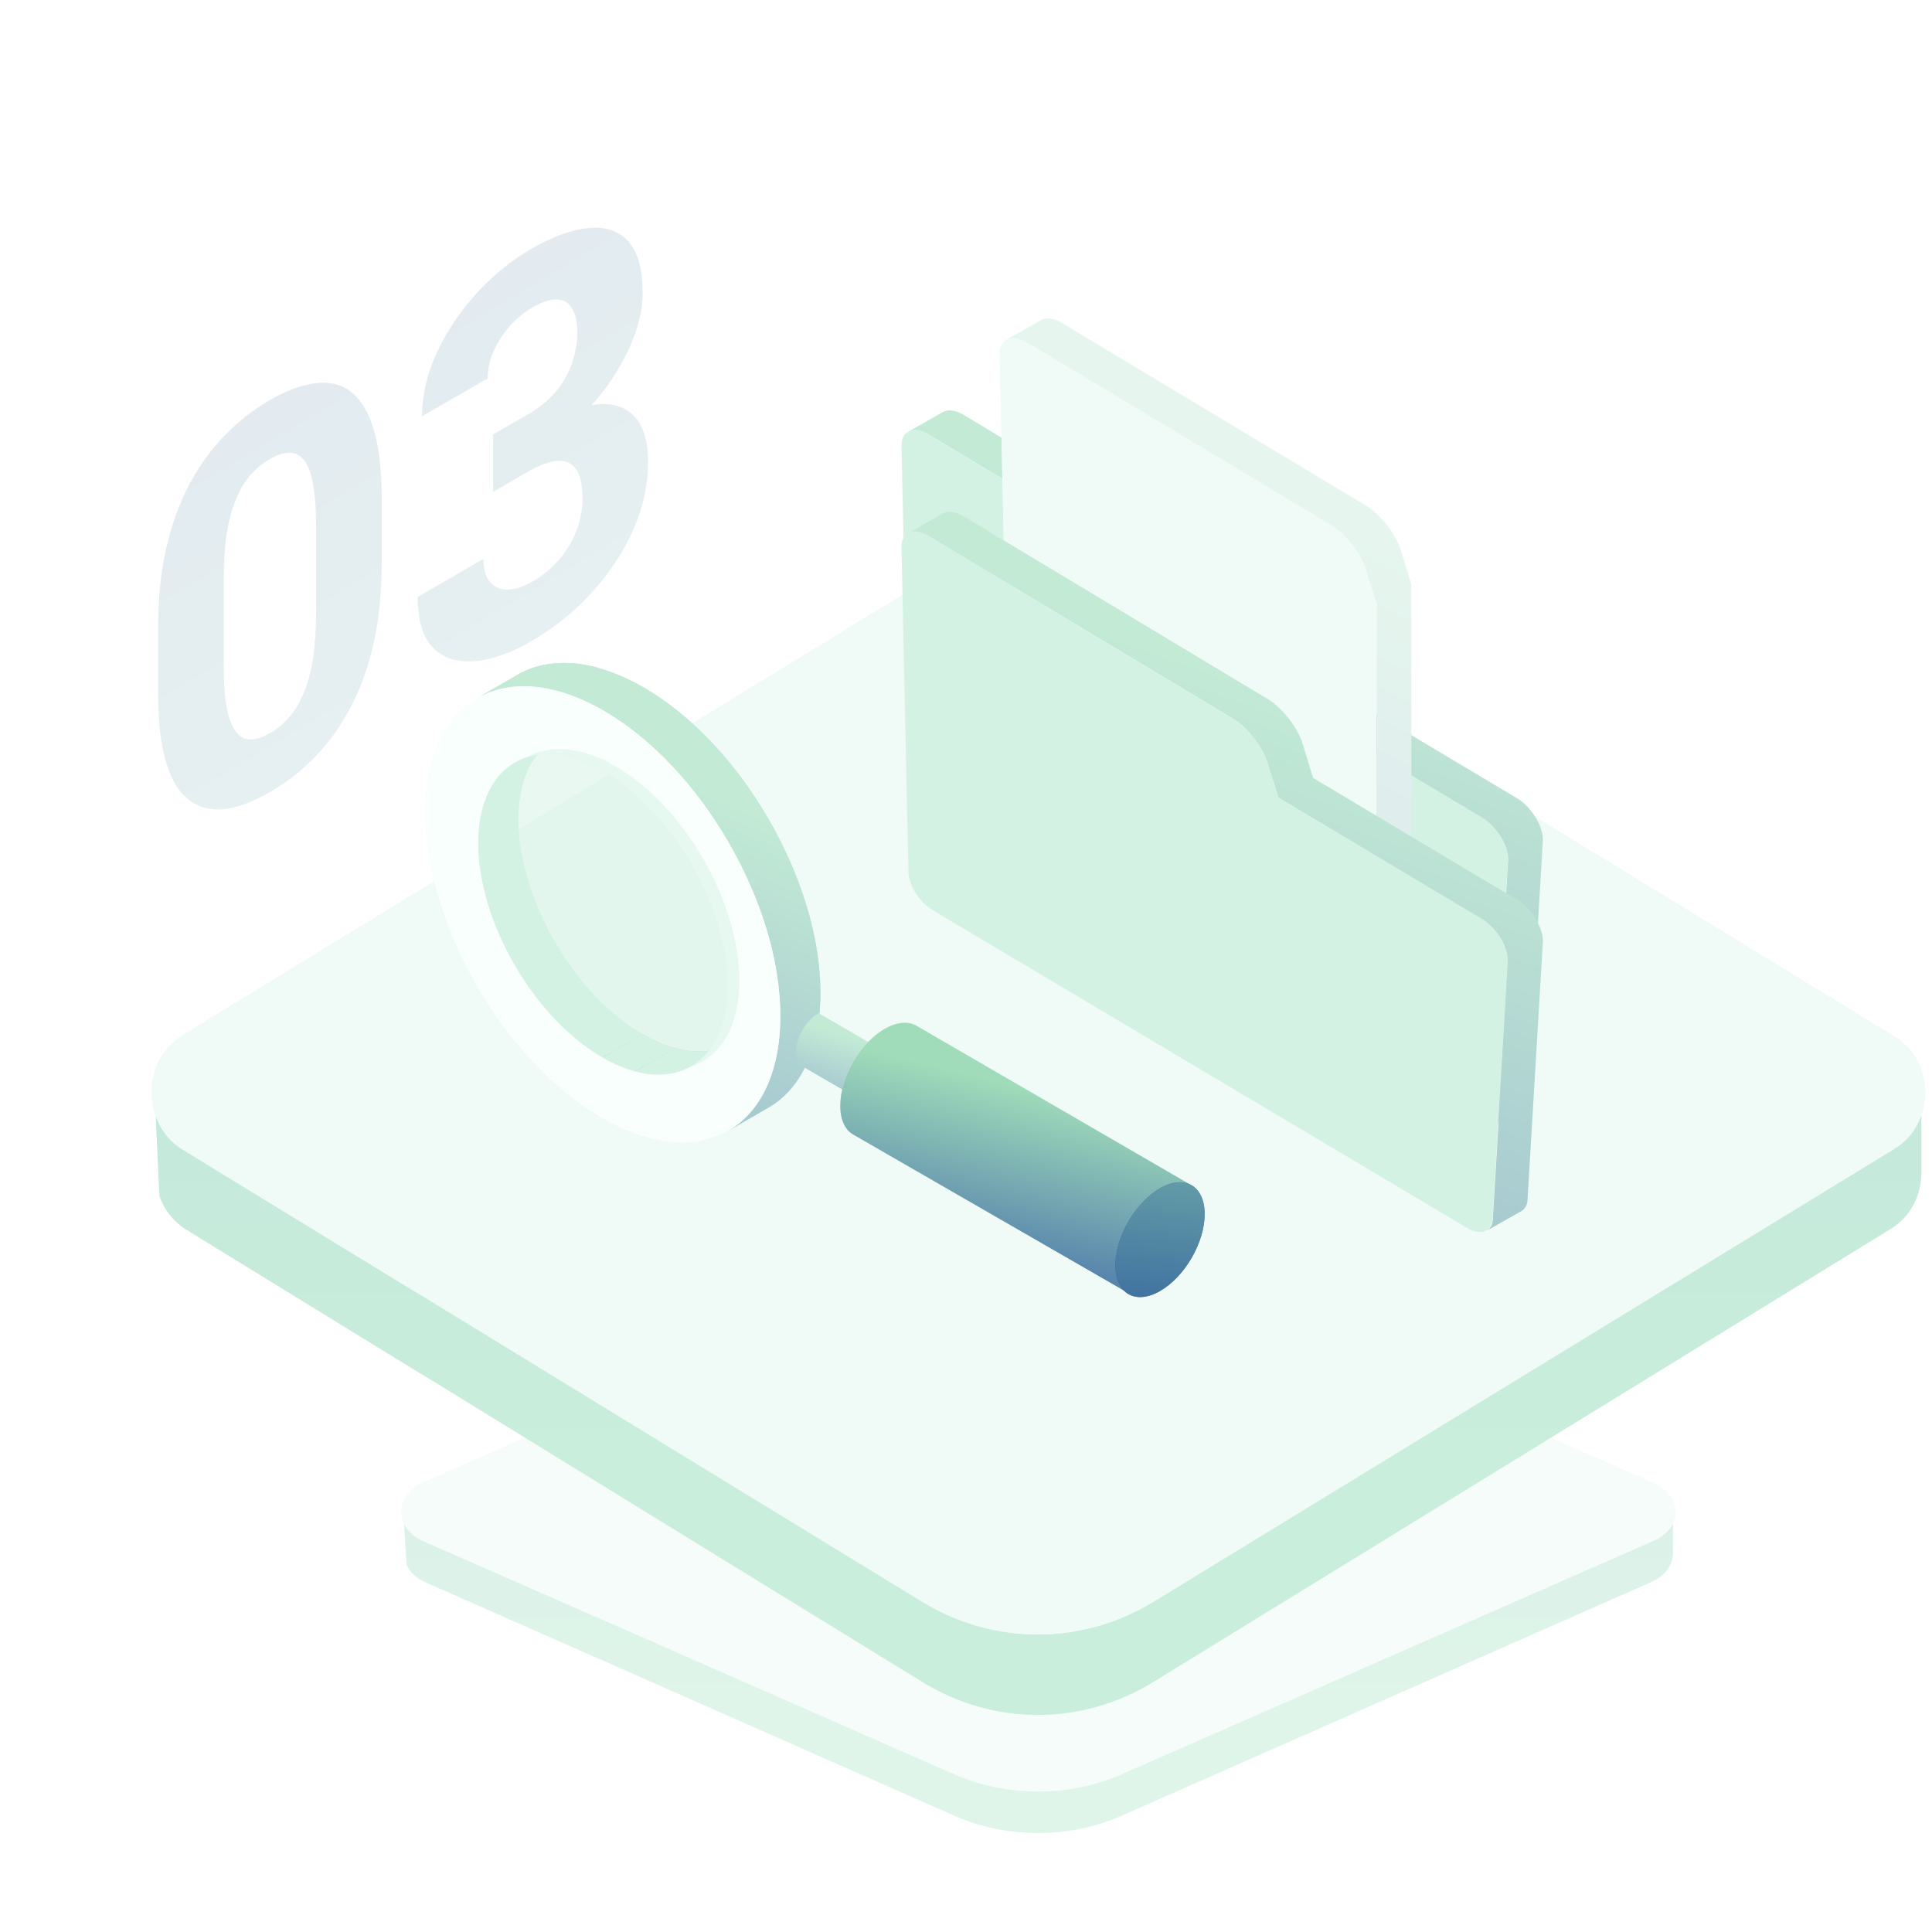 <svg width="360" height="360" viewBox="0 0 360 360" fill="none" xmlns="http://www.w3.org/2000/svg">
<g opacity="0.6" filter="url(#filter0_f_600_22860)">
<path d="M79.415 294.905C77.624 294.114 76.409 292.939 75.773 291.631L75.246 283.332L113.044 281.875L311.734 283.478L311.734 289.408C311.734 291.507 310.377 293.602 307.66 294.8L271.475 310.765L241.927 323.802L208.861 338.392C199.303 342.61 187.528 342.61 177.972 338.392L149.652 325.897L110.84 308.75V308.772L110.816 308.76L82.038 296.062L79.415 294.905Z" fill="#D4F2E4"/>
<path d="M79.415 294.905C77.624 294.114 76.409 292.939 75.773 291.631L75.246 283.332L113.044 281.875L311.734 283.478L311.734 289.408C311.734 291.507 310.377 293.602 307.66 294.8L271.475 310.765L241.927 323.802L208.861 338.392C199.303 342.61 187.528 342.61 177.972 338.392L149.652 325.897L110.84 308.75V308.772L110.816 308.76L82.038 296.062L79.415 294.905Z" fill="url(#paint0_linear_600_22860)" fill-opacity="0.15"/>
<path d="M208.856 232.723L308.154 276.316C310.882 277.513 312.245 279.61 312.247 281.707C312.247 283.805 310.884 285.898 308.155 287.095L271.813 303.05L242.137 316.078L208.927 330.658C199.328 334.873 187.501 334.873 177.904 330.658L149.461 318.171L110.481 301.036V301.058L110.457 301.046L81.554 288.357L78.919 287.201C77.121 286.41 75.9 285.236 75.261 283.929C74.91 283.21 74.732 282.45 74.732 281.69C74.729 279.545 76.124 277.399 78.916 276.172L177.825 232.726C187.426 228.509 199.254 228.508 208.856 232.723Z" fill="#F0FAF6"/>
</g>
<path d="M34.761 229.168C32.27 227.634 30.578 225.359 29.694 222.824L28.961 206.744L81.554 203.921L358.019 207.026L358.019 218.516C358.019 222.584 356.131 226.643 352.35 228.963L302.001 259.897L260.887 285.158L214.877 313.426C201.578 321.598 185.194 321.598 171.897 313.426L132.492 289.216L78.488 255.993V256.036L78.454 256.012L38.412 231.41L34.761 229.168Z" fill="#D4F2E4"/>
<path d="M34.761 229.168C32.27 227.634 30.578 225.359 29.694 222.824L28.961 206.744L81.554 203.921L358.019 207.026L358.019 218.516C358.019 222.584 356.131 226.643 352.35 228.963L302.001 259.897L260.887 285.158L214.877 313.426C201.578 321.598 185.194 321.598 171.897 313.426L132.492 289.216L78.488 255.993V256.036L78.454 256.012L38.412 231.41L34.761 229.168Z" fill="url(#paint1_linear_600_22860)" fill-opacity="0.15"/>
<path d="M214.87 108.686L353.036 193.15C356.833 195.469 358.73 199.532 358.732 203.595C358.732 207.661 356.836 211.717 353.039 214.036L302.471 244.948L261.179 270.192L214.969 298.441C201.612 306.607 185.157 306.607 171.802 298.441L132.226 274.248L77.988 241.047V241.09L77.954 241.066L37.738 216.481L34.072 214.24C31.57 212.707 29.871 210.434 28.982 207.901C28.493 206.508 28.246 205.035 28.246 203.562C28.242 199.406 30.183 195.248 34.067 192.872L171.693 108.693C185.051 100.521 201.509 100.519 214.87 108.686Z" fill="#F0FAF6"/>
<path d="M214.87 108.686L353.036 193.15C356.833 195.469 358.73 199.532 358.732 203.595C358.732 207.661 356.836 211.717 353.039 214.036L302.471 244.948L261.179 270.192L214.969 298.441C201.612 306.607 185.157 306.607 171.802 298.441L132.226 274.248L77.988 241.047V241.09L77.954 241.066L37.738 216.481L34.072 214.24C31.57 212.707 29.871 210.434 28.982 207.901C28.493 206.508 28.246 205.035 28.246 203.562C28.242 199.406 30.183 195.248 34.067 192.872L171.693 108.693C185.051 100.521 201.509 100.519 214.87 108.686Z" fill="#F0FAF6"/>
<path d="M71.119 92.797V105.102C71.119 110.44 70.626 115.331 69.639 119.774C68.652 124.185 67.228 128.165 65.368 131.713C63.535 135.212 61.351 138.28 58.814 140.917C56.276 143.554 53.457 145.767 50.356 147.558C47.876 148.99 45.564 149.966 43.421 150.487C41.279 150.976 39.348 150.935 37.628 150.365C35.937 149.779 34.471 148.656 33.23 146.996C32.018 145.287 31.088 142.96 30.439 140.014C29.791 137.068 29.467 133.446 29.467 129.149L29.467 116.845C29.467 111.506 29.96 106.648 30.947 102.27C31.962 97.842 33.385 93.879 35.218 90.38C37.078 86.864 39.277 83.804 41.814 81.2C44.352 78.564 47.171 76.35 50.272 74.559C52.752 73.127 55.05 72.175 57.164 71.703C59.307 71.182 61.238 71.19 62.958 71.728C64.677 72.265 66.143 73.388 67.355 75.097C68.568 76.773 69.498 79.084 70.146 82.03C70.795 84.944 71.119 88.532 71.119 92.797ZM58.898 114.013V97.948C58.898 95.377 58.771 93.204 58.518 91.43C58.292 89.639 57.94 88.215 57.46 87.157C56.981 86.067 56.389 85.302 55.684 84.862C54.98 84.423 54.176 84.268 53.274 84.398C52.372 84.529 51.371 84.911 50.272 85.546C48.89 86.343 47.664 87.361 46.593 88.598C45.55 89.818 44.662 91.324 43.929 93.114C43.196 94.872 42.632 96.988 42.237 99.462C41.871 101.887 41.688 104.695 41.688 107.885L41.688 123.949C41.688 126.521 41.8 128.718 42.026 130.541C42.28 132.348 42.646 133.812 43.125 134.936C43.633 136.01 44.225 136.791 44.901 137.279C45.606 137.719 46.41 137.873 47.312 137.743C48.242 137.597 49.257 137.206 50.356 136.571C51.709 135.79 52.908 134.789 53.951 133.568C55.022 132.299 55.924 130.769 56.657 128.978C57.418 127.139 57.982 124.991 58.348 122.533C58.715 120.076 58.898 117.235 58.898 114.013Z" fill="url(#paint2_linear_600_22860)" fill-opacity="0.15"/>
<path d="M91.882 80.956L98.394 77.196C100.48 75.992 102.199 74.592 103.553 72.997C104.906 71.369 105.907 69.62 106.555 67.748C107.231 65.828 107.57 63.858 107.57 61.84C107.57 60.017 107.26 58.585 106.639 57.543C106.047 56.453 105.131 55.875 103.891 55.809C102.65 55.712 101.086 56.208 99.197 57.299C97.703 58.161 96.322 59.301 95.053 60.717C93.784 62.133 92.769 63.679 92.008 65.355C91.247 67.032 90.867 68.749 90.867 70.507L78.646 77.562C78.646 73.656 79.548 69.734 81.352 65.795C83.185 61.84 85.637 58.161 88.71 54.76C91.783 51.358 95.166 48.591 98.859 46.459C103.031 44.05 106.682 42.724 109.811 42.48C112.94 42.203 115.379 43.057 117.126 45.043C118.874 47.029 119.748 50.235 119.748 54.662C119.748 56.908 119.297 59.35 118.395 61.986C117.493 64.591 116.196 67.227 114.505 69.897C112.841 72.517 110.812 75.023 108.415 77.416C106.019 79.776 103.327 81.819 100.339 83.544L91.882 88.427V80.956ZM91.882 91.649L91.882 84.374L100.339 79.491C103.694 77.554 106.639 76.293 109.177 75.707C111.714 75.121 113.842 75.162 115.562 75.829C117.282 76.464 118.578 77.652 119.452 79.394C120.326 81.103 120.763 83.308 120.763 86.01C120.763 89.33 120.213 92.61 119.114 95.849C118.015 99.055 116.464 102.131 114.462 105.077C112.489 108.007 110.177 110.709 107.527 113.183C104.878 115.624 101.988 117.748 98.859 119.555C96.265 121.052 93.714 122.118 91.205 122.753C88.724 123.339 86.469 123.388 84.439 122.899C82.438 122.362 80.831 121.174 79.618 119.335C78.434 117.447 77.842 114.745 77.842 111.229L90.063 104.174C90.063 105.997 90.458 107.396 91.247 108.373C92.037 109.35 93.122 109.846 94.503 109.862C95.913 109.862 97.477 109.366 99.197 108.373C101.142 107.25 102.806 105.883 104.187 104.271C105.596 102.611 106.668 100.821 107.401 98.9C108.162 96.931 108.542 94.937 108.542 92.919C108.542 90.315 108.134 88.467 107.316 87.377C106.499 86.254 105.329 85.757 103.806 85.888C102.284 86.018 100.48 86.685 98.394 87.89L91.882 91.649Z" fill="url(#paint3_linear_600_22860)" fill-opacity="0.15"/>
<path d="M236.168 123.219C235.683 121.711 234.713 119.987 233.529 118.479C232.397 117.079 231.105 115.84 229.866 115.086L172.989 80.938C172.397 80.615 171.804 80.346 171.265 80.238C170.458 80.076 169.757 80.13 169.219 80.454L175.682 76.791C176.221 76.468 176.975 76.414 177.783 76.576C178.321 76.683 178.914 76.953 179.506 77.276L236.329 111.423C237.568 112.177 238.861 113.416 239.992 114.817C241.231 116.325 242.2 118.048 242.685 119.556L244.678 126.074L282.596 148.695C283.619 149.288 284.535 150.149 285.289 151.119C286.635 152.789 287.497 154.781 287.497 156.505L284.642 204.441C284.642 205.572 284.211 206.326 283.511 206.757L277.048 210.42C277.748 210.042 278.179 209.235 278.179 208.104L281.034 160.167C281.034 158.498 280.172 156.451 278.825 154.781C278.071 153.812 277.102 152.95 276.132 152.358L238.214 129.736L236.168 123.219Z" fill="#D4F2E4"/>
<path d="M236.168 123.219C235.683 121.711 234.713 119.987 233.529 118.479C232.397 117.079 231.105 115.84 229.866 115.086L172.989 80.938C172.397 80.615 171.804 80.346 171.265 80.238C170.458 80.076 169.757 80.13 169.219 80.454L175.682 76.791C176.221 76.468 176.975 76.414 177.783 76.576C178.321 76.683 178.914 76.953 179.506 77.276L236.329 111.423C237.568 112.177 238.861 113.416 239.992 114.817C241.231 116.325 242.2 118.048 242.685 119.556L244.678 126.074L282.596 148.695C283.619 149.288 284.535 150.149 285.289 151.119C286.635 152.789 287.497 154.781 287.497 156.505L284.642 204.441C284.642 205.572 284.211 206.326 283.511 206.757L277.048 210.42C277.748 210.042 278.179 209.235 278.179 208.104L281.034 160.167C281.034 158.498 280.172 156.451 278.825 154.781C278.071 153.812 277.102 152.95 276.132 152.358L238.214 129.736L236.168 123.219Z" fill="url(#paint4_linear_600_22860)" fill-opacity="0.25"/>
<path d="M172.986 80.939C170.293 79.323 168.03 80.239 167.977 82.878L169.269 143.363C169.215 145.895 171.316 149.288 173.955 150.796L273.328 209.881C275.914 211.443 278.068 210.582 278.122 208.05L280.976 160.114C281.03 157.421 278.768 153.92 276.075 152.304L238.157 129.683L236.164 123.166C235.303 120.257 232.394 116.595 229.809 115.086L172.986 80.939Z" fill="#D4F2E4"/>
<path d="M95.891 142.077L103.368 137.754C99.187 140.163 96.6 145.337 96.6 152.637C96.565 167.378 106.912 185.308 119.739 192.714L112.262 197.037C99.435 189.666 89.052 171.736 89.088 156.995C89.123 149.66 91.71 144.522 95.891 142.077Z" fill="#D4F2E4"/>
<path d="M95.889 142.077L103.366 137.754C99.539 139.951 97.058 144.416 96.633 150.723L89.156 155.082C89.582 148.774 92.097 144.309 95.889 142.077Z" fill="#D4F2E4"/>
<path d="M89.159 155.081L96.635 150.723C96.6 151.36 96.565 151.998 96.565 152.636C96.565 155.117 96.848 157.668 97.38 160.29L89.903 164.613C89.371 162.026 89.088 159.44 89.088 156.959C89.088 156.321 89.123 155.684 89.159 155.081Z" fill="#D4F2E4"/>
<path d="M89.939 164.614L97.416 160.291C99.932 172.374 108.047 184.989 117.862 191.58L110.385 195.903C100.535 189.348 92.455 176.697 89.939 164.614Z" fill="#D4F2E4"/>
<path d="M110.383 195.902L117.86 191.579C118.462 192.004 119.1 192.394 119.738 192.748L112.261 197.072C111.623 196.717 110.985 196.327 110.383 195.902Z" fill="#D4F2E4"/>
<path d="M136.251 194.379L128.774 198.702C124.558 201.147 118.711 200.793 112.262 197.072L119.738 192.749C126.152 196.47 131.999 196.824 136.251 194.379Z" fill="#B4C5E2"/>
<path d="M136.251 194.379L128.774 198.702C124.558 201.147 118.711 200.793 112.262 197.072L119.738 192.749C126.152 196.47 131.999 196.824 136.251 194.379Z" fill="#D4F2E4"/>
<path d="M112.262 197.072L119.738 192.749C121.829 193.954 123.884 194.804 125.798 195.336L118.321 199.659C116.372 199.163 114.352 198.277 112.262 197.072Z" fill="#B4C5E2"/>
<path d="M112.262 197.072L119.738 192.749C121.829 193.954 123.884 194.804 125.798 195.336L118.321 199.659C116.372 199.163 114.352 198.277 112.262 197.072Z" fill="#D4F2E4"/>
<path d="M118.326 199.659L125.803 195.336C129.807 196.399 133.421 196.044 136.256 194.379L128.779 198.702C125.945 200.367 122.33 200.722 118.326 199.659Z" fill="#B4C5E2"/>
<path d="M118.326 199.659L125.803 195.336C129.807 196.399 133.421 196.044 136.256 194.379L128.779 198.702C125.945 200.367 122.33 200.722 118.326 199.659Z" fill="#D4F2E4"/>
<path d="M88.91 130.1L96.387 125.777C102.411 122.269 110.703 122.765 119.916 128.08L112.439 132.403C103.261 127.123 94.934 126.627 88.91 130.1Z" fill="#D9E1EE"/>
<path d="M143.195 206.356L135.719 210.679C141.636 207.242 145.321 199.907 145.357 189.489C145.428 168.511 130.651 142.962 112.402 132.438L119.879 128.115C138.128 138.639 152.905 164.223 152.834 185.166C152.798 195.548 149.148 202.883 143.195 206.356Z" fill="#D9E1EE"/>
<path d="M143.195 206.356L135.719 210.679C141.636 207.242 145.321 199.907 145.357 189.489C145.428 168.511 130.651 142.962 112.402 132.438L119.879 128.115C138.128 138.639 152.905 164.223 152.834 185.166C152.798 195.548 149.148 202.883 143.195 206.356Z" fill="#D4F2E4"/>
<path d="M143.195 206.356L135.719 210.679C141.636 207.242 145.321 199.907 145.357 189.489C145.428 168.511 130.651 142.962 112.402 132.438L119.879 128.115C138.128 138.639 152.905 164.223 152.834 185.166C152.798 195.548 149.148 202.883 143.195 206.356Z" fill="url(#paint5_linear_600_22860)" fill-opacity="0.25"/>
<path fill-rule="evenodd" clip-rule="evenodd" d="M96.387 125.776L88.91 130.1C92.985 127.761 98.087 127.229 103.792 128.753L103.791 128.753C106.555 129.462 109.461 130.702 112.437 132.403L112.604 132.307L112.438 132.404L112.438 132.404L112.438 132.404C113.323 132.935 114.209 133.467 115.095 134.069L115.096 134.069C129.093 143.424 140.609 161.424 144.223 178.61L151.7 174.287C148.086 157.101 136.569 139.1 122.572 129.746L122.572 129.746C121.686 129.144 120.8 128.612 119.914 128.081L119.884 128.098C116.883 126.371 114.023 125.172 111.268 124.43L103.97 128.65L111.27 124.395C105.565 122.871 100.427 123.402 96.387 125.776ZM144.225 178.611L151.701 174.288C152.481 177.973 152.871 181.623 152.871 185.166C152.871 186.087 152.835 187.009 152.764 187.895L152.763 187.896C152.16 196.86 148.616 203.238 143.231 206.356L135.754 210.679C141.14 207.56 144.684 201.182 145.286 192.217L145.288 192.216C145.359 191.331 145.394 190.41 145.394 189.489C145.394 185.946 144.969 182.296 144.225 178.611Z" fill="#D9E1EE"/>
<path fill-rule="evenodd" clip-rule="evenodd" d="M96.387 125.776L88.91 130.1C92.985 127.761 98.087 127.229 103.792 128.753L103.791 128.753C106.555 129.462 109.461 130.702 112.437 132.403L112.604 132.307L112.438 132.404L112.438 132.404L112.438 132.404C113.323 132.935 114.209 133.467 115.095 134.069L115.096 134.069C129.093 143.424 140.609 161.424 144.223 178.61L151.7 174.287C148.086 157.101 136.569 139.1 122.572 129.746L122.572 129.746C121.686 129.144 120.8 128.612 119.914 128.081L119.884 128.098C116.883 126.371 114.023 125.172 111.268 124.43L103.97 128.65L111.27 124.395C105.565 122.871 100.427 123.402 96.387 125.776ZM144.225 178.611L151.701 174.288C152.481 177.973 152.871 181.623 152.871 185.166C152.871 186.087 152.835 187.009 152.764 187.895L152.763 187.896C152.16 196.86 148.616 203.238 143.231 206.356L135.754 210.679C141.14 207.56 144.684 201.182 145.286 192.217L145.288 192.216C145.359 191.331 145.394 190.41 145.394 189.489C145.394 185.946 144.969 182.296 144.225 178.611Z" fill="#D4F2E4"/>
<path fill-rule="evenodd" clip-rule="evenodd" d="M96.387 125.776L88.91 130.1C92.985 127.761 98.087 127.229 103.792 128.753L103.791 128.753C106.555 129.462 109.461 130.702 112.437 132.403L112.604 132.307L112.438 132.404L112.438 132.404L112.438 132.404C113.323 132.935 114.209 133.467 115.095 134.069L115.096 134.069C129.093 143.424 140.609 161.424 144.223 178.61L151.7 174.287C148.086 157.101 136.569 139.1 122.572 129.746L122.572 129.746C121.686 129.144 120.8 128.612 119.914 128.081L119.884 128.098C116.883 126.371 114.023 125.172 111.268 124.43L103.97 128.65L111.27 124.395C105.565 122.871 100.427 123.402 96.387 125.776ZM144.225 178.611L151.701 174.288C152.481 177.973 152.871 181.623 152.871 185.166C152.871 186.087 152.835 187.009 152.764 187.895L152.763 187.896C152.16 196.86 148.616 203.238 143.231 206.356L135.754 210.679C141.14 207.56 144.684 201.182 145.286 192.217L145.288 192.216C145.359 191.331 145.394 190.41 145.394 189.489C145.394 185.946 144.969 182.296 144.225 178.611Z" fill="url(#paint6_linear_600_22860)" fill-opacity="0.25"/>
<path d="M112.441 132.403C130.69 142.927 145.466 168.511 145.395 189.454C145.324 210.431 130.477 218.9 112.228 208.34C93.979 197.852 79.203 172.303 79.274 151.325C79.345 130.348 94.192 121.879 112.441 132.403ZM112.264 197.072C125.091 204.478 135.509 198.525 135.58 183.784C135.615 169.043 125.268 151.113 112.441 143.707C99.578 136.301 89.16 142.254 89.089 156.995C89.054 171.736 99.436 189.666 112.264 197.072Z" fill="#F1F5FA"/>
<path d="M112.441 132.403C130.69 142.927 145.466 168.511 145.395 189.454C145.324 210.431 130.477 218.9 112.228 208.34C93.979 197.852 79.203 172.303 79.274 151.325C79.345 130.348 94.192 121.879 112.441 132.403ZM112.264 197.072C125.091 204.478 135.509 198.525 135.58 183.784C135.615 169.043 125.268 151.113 112.441 143.707C99.578 136.301 89.16 142.254 89.089 156.995C89.054 171.736 99.436 189.666 112.264 197.072Z" fill="#F9FFFC"/>
<path d="M160.898 205.305L149.573 198.728C148.806 198.286 148.363 197.372 148.334 196.044C148.334 193.39 150.192 190.146 152.522 188.789L163.847 195.366C161.517 196.693 159.659 199.937 159.659 202.621C159.659 203.948 160.131 204.863 160.898 205.305Z" fill="#D4F2E4"/>
<path d="M160.898 205.305L149.573 198.728C148.806 198.286 148.363 197.372 148.334 196.044C148.334 193.39 150.192 190.146 152.522 188.789L163.847 195.366C161.517 196.693 159.659 199.937 159.659 202.621C159.659 203.948 160.131 204.863 160.898 205.305Z" fill="url(#paint7_linear_600_22860)" fill-opacity="0.25"/>
<path d="M163.848 195.366C166.178 194.039 168.066 195.101 168.066 197.755C168.066 200.41 166.208 203.654 163.878 205.011C161.548 206.338 159.66 205.276 159.66 202.622C159.66 199.967 161.518 196.723 163.848 195.366Z" fill="#D4F2E4"/>
<path d="M163.848 195.366C166.178 194.039 168.066 195.101 168.066 197.755C168.066 200.41 166.208 203.654 163.878 205.011C161.548 206.338 159.66 205.276 159.66 202.622C159.66 199.967 161.518 196.723 163.848 195.366Z" fill="url(#paint8_linear_600_22860)" fill-opacity="0.25"/>
<path fill-rule="evenodd" clip-rule="evenodd" d="M222.188 220.964L170.791 191.149C169.287 190.264 167.193 190.382 164.863 191.709L165.425 192.036L164.858 191.709C160.257 194.363 156.541 200.793 156.57 206.072C156.57 208.697 157.485 210.555 158.989 211.41L210.778 241.259C209.303 240.403 208.359 238.545 208.359 235.92C208.33 230.641 212.046 224.212 216.647 221.557L216.492 221.468C218.724 220.227 220.728 220.129 222.188 220.964Z" fill="#D4F2E4"/>
<path fill-rule="evenodd" clip-rule="evenodd" d="M222.188 220.964L170.791 191.149C169.287 190.264 167.193 190.382 164.863 191.709L165.425 192.036L164.858 191.709C160.257 194.363 156.541 200.793 156.57 206.072C156.57 208.697 157.485 210.555 158.989 211.41L210.778 241.259C209.303 240.403 208.359 238.545 208.359 235.92C208.33 230.641 212.046 224.212 216.647 221.557L216.492 221.468C218.724 220.227 220.728 220.129 222.188 220.964Z" fill="url(#paint9_linear_600_22860)" fill-opacity="0.7"/>
<path d="M216.125 221.437C220.726 218.783 224.442 220.907 224.472 226.186C224.501 231.465 220.785 237.895 216.184 240.549C211.583 243.203 207.867 241.08 207.838 235.801C207.838 230.492 211.525 224.092 216.125 221.437Z" fill="#2744AC"/>
<path d="M216.125 221.437C220.726 218.783 224.442 220.907 224.472 226.186C224.501 231.465 220.785 237.895 216.184 240.549C211.583 243.203 207.867 241.08 207.838 235.801C207.838 230.492 211.525 224.092 216.125 221.437Z" fill="url(#paint10_linear_600_22860)" fill-opacity="0.7"/>
<path opacity="0.5" d="M114.459 196.116C127.287 203.522 137.705 197.569 137.776 182.828C137.811 168.087 127.464 150.157 114.637 142.751C101.809 135.345 91.356 141.298 91.32 156.039C91.285 170.78 101.667 188.71 114.459 196.116Z" fill="#D4F2E4"/>
<path d="M254.468 106.083C253.984 104.575 253.014 102.852 251.829 101.343C250.698 99.943 249.406 98.704 248.167 97.95L191.29 63.803C190.697 63.479 190.105 63.21 189.566 63.102C188.799 62.949 188.128 62.99 187.601 63.271L187.52 63.318C187.546 63.302 187.574 63.286 187.601 63.271L193.983 59.655C194.521 59.332 195.275 59.278 196.083 59.44C196.622 59.547 197.214 59.817 197.807 60.14L254.63 94.288C255.869 95.042 257.162 96.281 258.293 97.681C259.531 99.189 260.501 100.913 260.986 102.421L262.978 108.938V174.648L256.515 168.831V112.6L254.468 106.083Z" fill="#F0FAF6"/>
<path d="M254.468 106.083C253.984 104.575 253.014 102.852 251.829 101.343C250.698 99.943 249.406 98.704 248.167 97.95L191.29 63.803C190.697 63.479 190.105 63.21 189.566 63.102C188.799 62.949 188.128 62.99 187.601 63.271L187.52 63.318C187.546 63.302 187.574 63.286 187.601 63.271L193.983 59.655C194.521 59.332 195.275 59.278 196.083 59.44C196.622 59.547 197.214 59.817 197.807 60.14L254.63 94.288C255.869 95.042 257.162 96.281 258.293 97.681C259.531 99.189 260.501 100.913 260.986 102.421L262.978 108.938V174.648L256.515 168.831V112.6L254.468 106.083Z" fill="url(#paint11_linear_600_22860)" fill-opacity="0.1"/>
<path d="M186.277 65.742C186.331 63.103 188.593 62.187 191.286 63.803L248.109 97.951C250.695 99.459 253.603 103.121 254.465 106.03L256.458 112.547V166.556L192.256 133.66C189.617 132.152 187.516 128.759 187.57 126.228L186.277 65.742Z" fill="#F9F9F9"/>
<path d="M186.277 65.742C186.331 63.103 188.593 62.187 191.286 63.803L248.109 97.951C250.695 99.459 253.603 103.121 254.465 106.03L256.458 112.547V166.556L192.256 133.66C189.617 132.152 187.516 128.759 187.57 126.228L186.277 65.742Z" fill="#F0FAF6"/>
<path d="M236.168 142.117C235.683 140.609 234.713 138.886 233.529 137.378C232.397 135.977 231.105 134.738 229.866 133.984L172.989 99.837C172.397 99.513 171.804 99.244 171.265 99.136C170.458 98.975 169.757 99.029 169.219 99.352L175.682 95.689C176.221 95.366 176.975 95.312 177.783 95.474C178.321 95.582 178.914 95.851 179.506 96.174L236.329 130.322C237.568 131.076 238.861 132.315 239.992 133.715C241.231 135.223 242.2 136.947 242.685 138.455L244.678 144.972L282.596 167.594C283.619 168.186 284.535 169.048 285.289 170.017C286.635 171.687 287.497 173.68 287.497 175.403L284.642 223.339C284.642 224.47 284.211 225.225 283.511 225.655L277.048 229.318C277.748 228.941 278.179 228.133 278.179 227.002L281.034 179.066C281.034 177.396 280.172 175.349 278.825 173.68C278.071 172.71 277.102 171.849 276.132 171.256L238.214 148.635L236.168 142.117Z" fill="#D4F2E4"/>
<path d="M236.168 142.117C235.683 140.609 234.713 138.886 233.529 137.378C232.397 135.977 231.105 134.738 229.866 133.984L172.989 99.837C172.397 99.513 171.804 99.244 171.265 99.136C170.458 98.975 169.757 99.029 169.219 99.352L175.682 95.689C176.221 95.366 176.975 95.312 177.783 95.474C178.321 95.582 178.914 95.851 179.506 96.174L236.329 130.322C237.568 131.076 238.861 132.315 239.992 133.715C241.231 135.223 242.2 136.947 242.685 138.455L244.678 144.972L282.596 167.594C283.619 168.186 284.535 169.048 285.289 170.017C286.635 171.687 287.497 173.68 287.497 175.403L284.642 223.339C284.642 224.47 284.211 225.225 283.511 225.655L277.048 229.318C277.748 228.941 278.179 228.133 278.179 227.002L281.034 179.066C281.034 177.396 280.172 175.349 278.825 173.68C278.071 172.71 277.102 171.849 276.132 171.256L238.214 148.635L236.168 142.117Z" fill="url(#paint12_linear_600_22860)" fill-opacity="0.25"/>
<path d="M172.986 99.837C170.293 98.221 168.03 99.137 167.977 101.776L169.269 162.262C169.215 164.793 171.316 168.186 173.955 169.695L273.328 228.78C275.914 230.342 278.068 229.48 278.122 226.949L280.976 179.013C281.03 176.319 278.768 172.819 276.075 171.203L238.157 148.581L236.164 142.064C235.303 139.156 232.394 135.493 229.809 133.985L172.986 99.837Z" fill="#D4F2E4"/>
<defs>
<filter id="filter0_f_600_22860" x="34.732" y="189.562" width="317.514" height="191.993" filterUnits="userSpaceOnUse" color-interpolation-filters="sRGB">
<feFlood flood-opacity="0" result="BackgroundImageFix"/>
<feBlend mode="normal" in="SourceGraphic" in2="BackgroundImageFix" result="shape"/>
<feGaussianBlur stdDeviation="20" result="effect1_foregroundBlur_600_22860"/>
</filter>
<linearGradient id="paint0_linear_600_22860" x1="193.692" y1="196.649" x2="193.692" y2="314.797" gradientUnits="userSpaceOnUse">
<stop stop-color="#245795"/>
<stop offset="1" stop-color="#8AD3A8"/>
</linearGradient>
<linearGradient id="paint1_linear_600_22860" x1="193.771" y1="38.79" x2="193.771" y2="267.709" gradientUnits="userSpaceOnUse">
<stop stop-color="#245795"/>
<stop offset="1" stop-color="#8AD3A8"/>
</linearGradient>
<linearGradient id="paint2_linear_600_22860" x1="-101.161" y1="75.019" x2="44.717" y2="320.268" gradientUnits="userSpaceOnUse">
<stop stop-color="#245795"/>
<stop offset="1" stop-color="#8AD3A8"/>
</linearGradient>
<linearGradient id="paint3_linear_600_22860" x1="-101.161" y1="75.019" x2="44.717" y2="320.268" gradientUnits="userSpaceOnUse">
<stop stop-color="#245795"/>
<stop offset="1" stop-color="#8AD3A8"/>
</linearGradient>
<linearGradient id="paint4_linear_600_22860" x1="215.291" y1="186.983" x2="241.626" y2="112.455" gradientUnits="userSpaceOnUse">
<stop stop-color="#245795"/>
<stop offset="1" stop-color="#8AD3A8"/>
</linearGradient>
<linearGradient id="paint5_linear_600_22860" x1="128.151" y1="196.231" x2="151.573" y2="159.477" gradientUnits="userSpaceOnUse">
<stop stop-color="#245795"/>
<stop offset="1" stop-color="#8AD3A8"/>
</linearGradient>
<linearGradient id="paint6_linear_600_22860" x1="113.824" y1="195.43" x2="133.465" y2="149.234" gradientUnits="userSpaceOnUse">
<stop stop-color="#245795"/>
<stop offset="1" stop-color="#8AD3A8"/>
</linearGradient>
<linearGradient id="paint7_linear_600_22860" x1="154.377" y1="202.415" x2="157.47" y2="193.105" gradientUnits="userSpaceOnUse">
<stop stop-color="#245795"/>
<stop offset="1" stop-color="#8AD3A8"/>
</linearGradient>
<linearGradient id="paint8_linear_600_22860" x1="162.934" y1="203.694" x2="165.265" y2="197.876" gradientUnits="userSpaceOnUse">
<stop stop-color="#245795"/>
<stop offset="1" stop-color="#8AD3A8"/>
</linearGradient>
<linearGradient id="paint9_linear_600_22860" x1="182.13" y1="232.391" x2="189.356" y2="202.41" gradientUnits="userSpaceOnUse">
<stop stop-color="#245795"/>
<stop offset="1" stop-color="#8AD3A8"/>
</linearGradient>
<linearGradient id="paint10_linear_600_22860" x1="200.581" y1="259.676" x2="205.727" y2="211.687" gradientUnits="userSpaceOnUse">
<stop stop-color="#245795"/>
<stop offset="1" stop-color="#8AD3A8"/>
</linearGradient>
<linearGradient id="paint11_linear_600_22860" x1="216.913" y1="154.473" x2="244.949" y2="95.672" gradientUnits="userSpaceOnUse">
<stop stop-color="#245795"/>
<stop offset="1" stop-color="#8AD3A8"/>
</linearGradient>
<linearGradient id="paint12_linear_600_22860" x1="215.291" y1="205.881" x2="241.626" y2="131.354" gradientUnits="userSpaceOnUse">
<stop stop-color="#245795"/>
<stop offset="1" stop-color="#8AD3A8"/>
</linearGradient>
</defs>
</svg>
